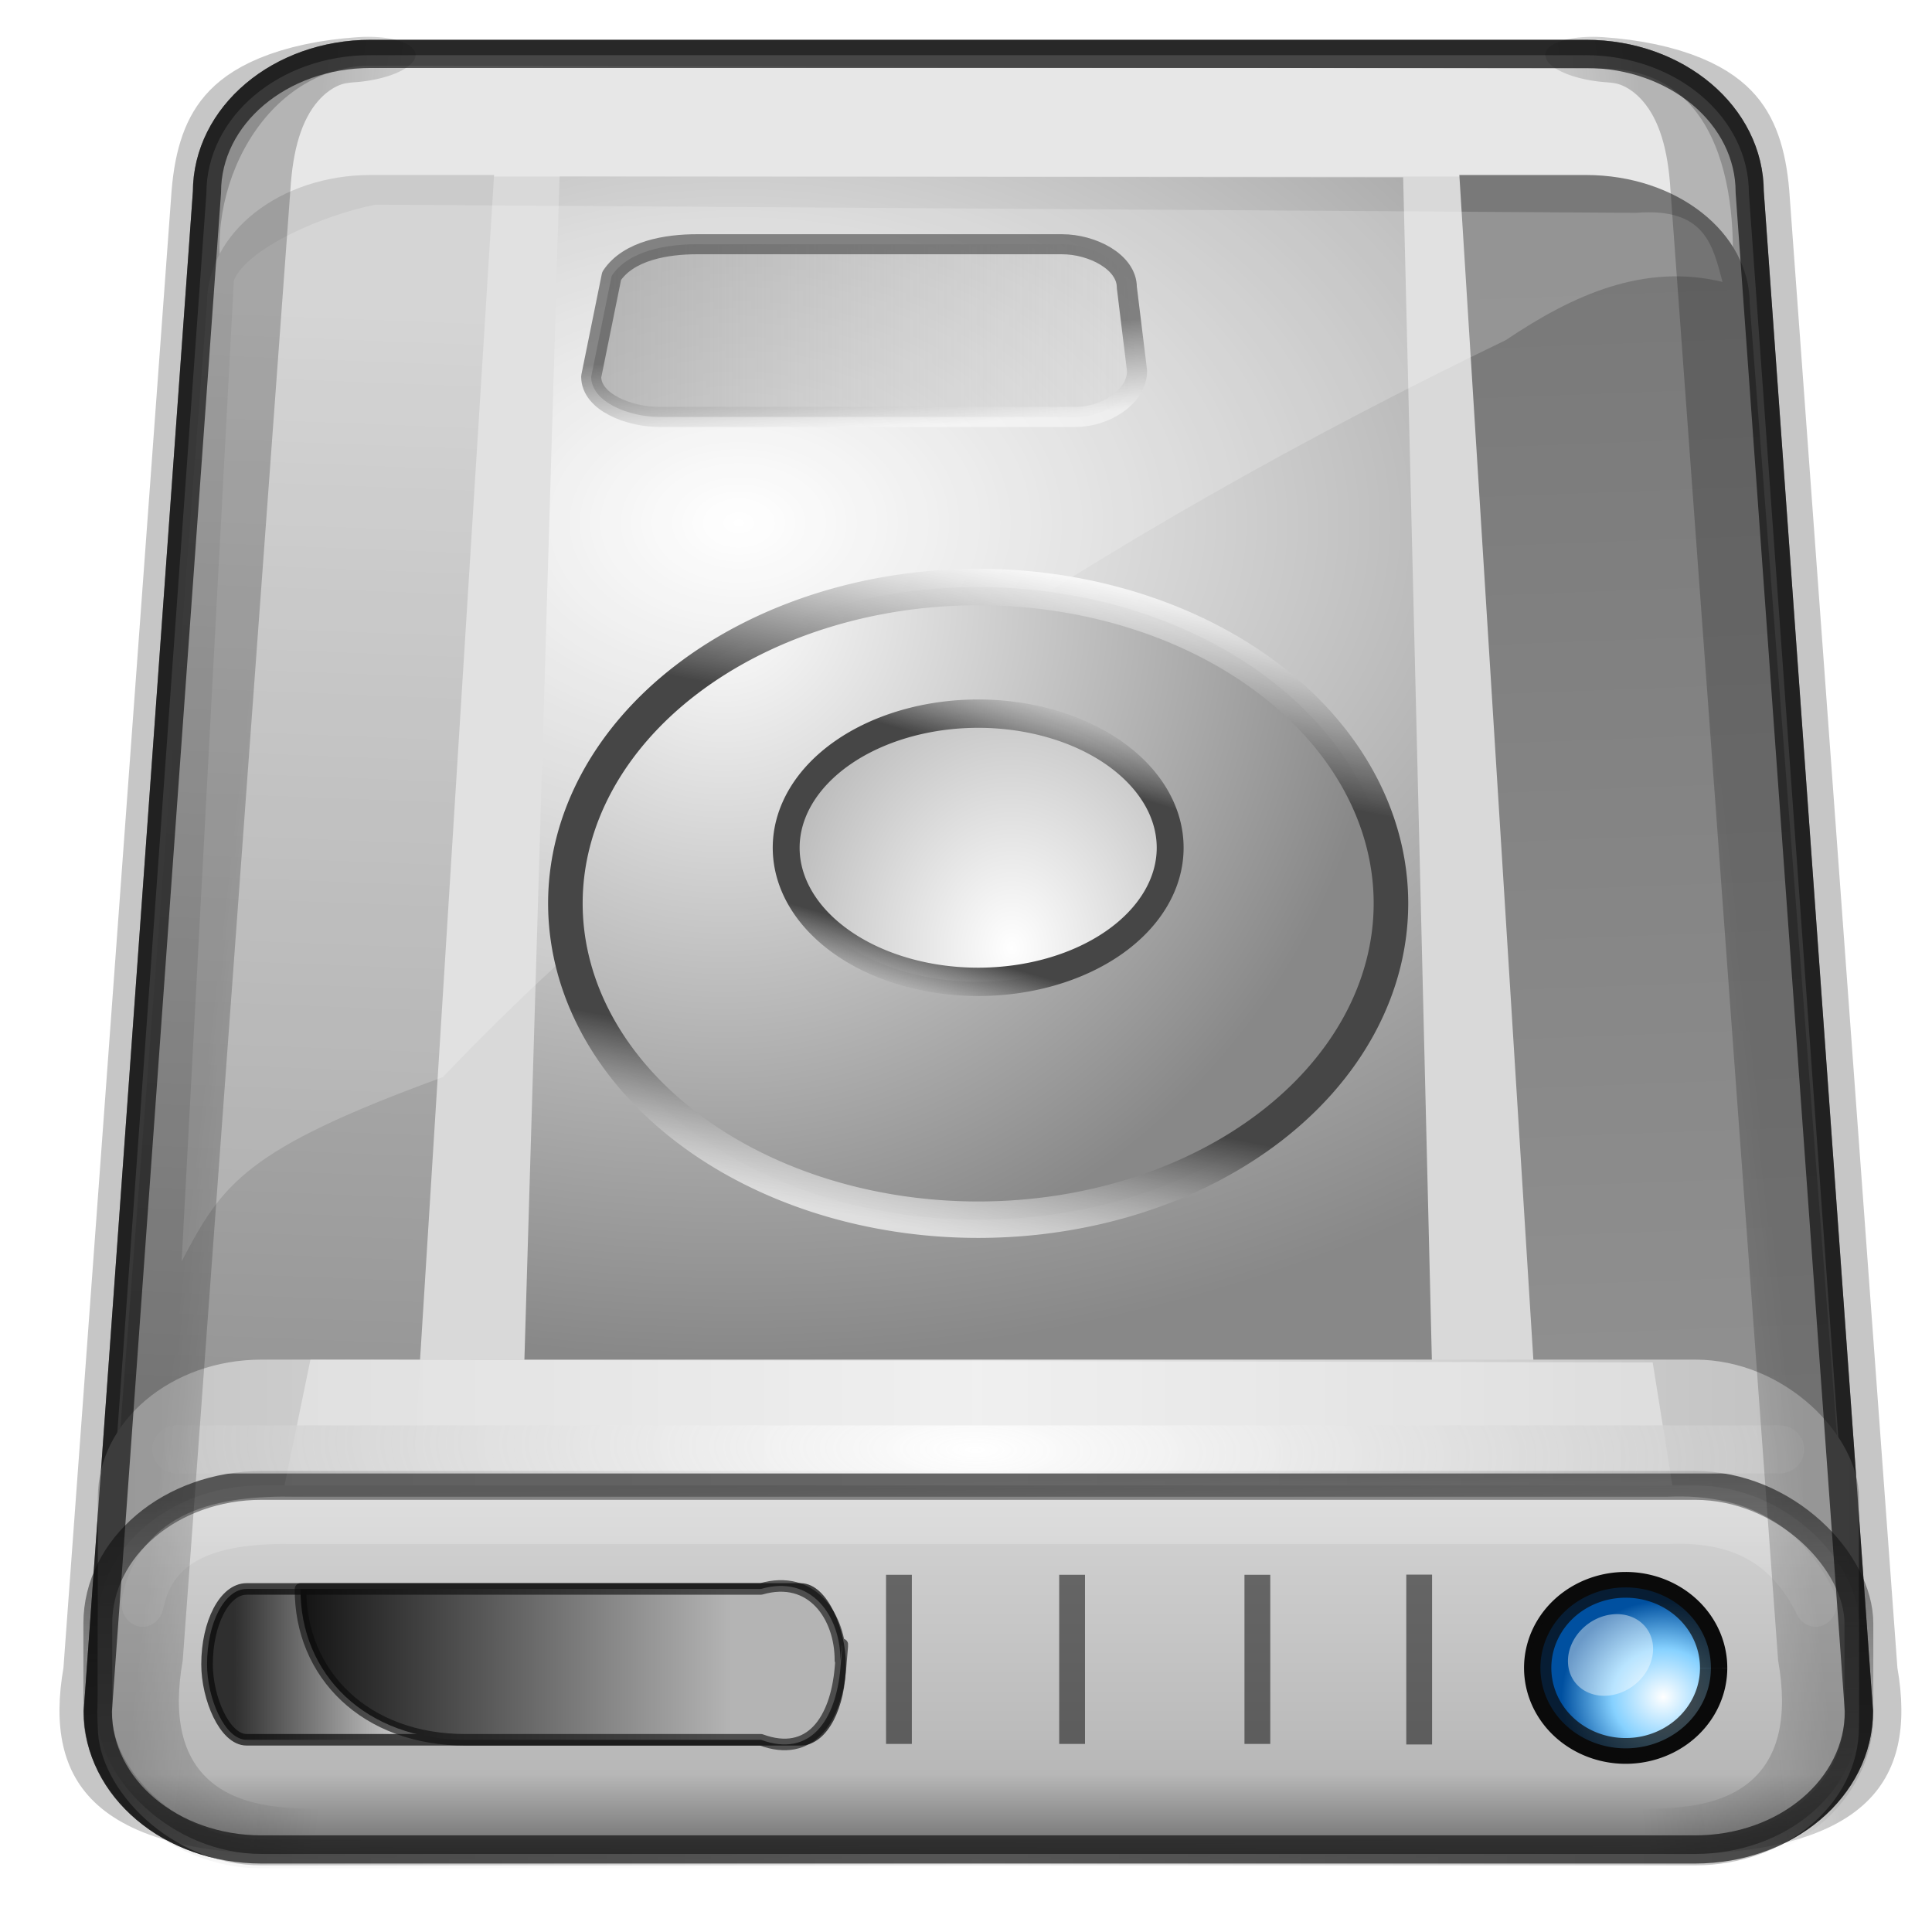 <?xml version="1.0" encoding="UTF-8" standalone="no"?>
<!-- Created with Inkscape (http://www.inkscape.org/) -->
<svg
   xmlns:dc="http://purl.org/dc/elements/1.1/"
   xmlns:cc="http://creativecommons.org/ns#"
   xmlns:rdf="http://www.w3.org/1999/02/22-rdf-syntax-ns#"
   xmlns:svg="http://www.w3.org/2000/svg"
   xmlns="http://www.w3.org/2000/svg"
   xmlns:xlink="http://www.w3.org/1999/xlink"
   xmlns:sodipodi="http://sodipodi.sourceforge.net/DTD/sodipodi-0.dtd"
   xmlns:inkscape="http://www.inkscape.org/namespaces/inkscape"
   sodipodi:docname="drive-harddisk.svg"
   sodipodi:docbase="/home/marco/Scrivania/UltimateGnome/scalable/devices"
   inkscape:version="0.46"
   sodipodi:version="0.32"
   id="svg2963"
   height="48"
   width="48"
   inkscape:output_extension="org.inkscape.output.svg.inkscape"
   version="1.0">
  <sodipodi:namedview
     inkscape:window-y="56"
     inkscape:window-x="22"
     inkscape:window-height="917"
     inkscape:window-width="795"
     stroke="#c17d11"
     fill="#e9b96e"
     inkscape:showpageshadow="false"
     inkscape:document-units="px"
     inkscape:grid-bbox="true"
     showgrid="true"
     inkscape:current-layer="layer3"
     inkscape:cy="10.057054"
     inkscape:cx="25.120553"
     inkscape:zoom="10.650796"
     inkscape:pageshadow="2"
     inkscape:pageopacity="0.0"
     borderopacity="1"
     bordercolor="#000000"
     pagecolor="#ffffff"
     id="base"
     showguides="false"
     inkscape:guide-bbox="true">
    <sodipodi:guide
       orientation="horizontal"
       position="5.178"
       id="guide3818" />
  </sodipodi:namedview>
  <defs
     id="defs3">
    <filter
       inkscape:collect="always"
       id="filter4867"
       x="-0.241"
       y="-0.241"
       width="1.482"
       height="1.482">
      <feGaussianBlur
         inkscape:collect="always"
         id="feGaussianBlur4869"
         stdDeviation="0.374" />
    </filter>
    <filter
       inkscape:collect="always"
       id="filter4915"
       x="-0.016"
       y="-0.543"
       width="1.031"
       height="2.085">
      <feGaussianBlur
         inkscape:collect="always"
         id="feGaussianBlur4917"
         stdDeviation="0.226" />
    </filter>
    <filter
       inkscape:collect="always"
       id="filter3768">
      <feGaussianBlur
         inkscape:collect="always"
         id="feGaussianBlur3770"
         stdDeviation="0.449" />
    </filter>
    <linearGradient
       inkscape:collect="always"
       id="linearGradient3784-894"
       y2="40.639"
       y1="38.947"
       gradientTransform="translate(11.531,-11.884)"
       x2="15"
       gradientUnits="userSpaceOnUse"
       xlink:href="#linearGradient4919-275-563"
       x1="15" />
    <linearGradient
       inkscape:collect="always"
       id="linearGradient4919-275-563">
      <stop
         offset="0"
         id="stop3312"
         style="stop-color:#0a0a0a;stop-opacity:1;" />
      <stop
         offset="1"
         id="stop3314"
         style="stop-color:#0a0a0a;stop-opacity:0;" />
    </linearGradient>
    <linearGradient
       inkscape:collect="always"
       id="linearGradient3751-591"
       y2="52.673"
       y1="44.157"
       gradientTransform="matrix(1.356,0,0,1.144,-78.756,-13.913)"
       x2="71.166"
       gradientUnits="userSpaceOnUse"
       xlink:href="#linearGradient4733-774-600"
       x1="71.166" />
    <linearGradient
       id="linearGradient4733-774-600">
      <stop
         offset="0"
         id="stop3318"
         style="stop-color:#d6d6d6;stop-opacity:1;" />
      <stop
         offset="0.768"
         id="stop3320"
         style="stop-color:#b7b7b7;stop-opacity:1;" />
      <stop
         offset="1"
         id="stop3322"
         style="stop-color:#626262;stop-opacity:1;" />
    </linearGradient>
    <linearGradient
       inkscape:collect="always"
       id="linearGradient3727-537"
       y2="46.302"
       y1="36.697"
       x2="29.074"
       gradientUnits="userSpaceOnUse"
       xlink:href="#linearGradient3713-937"
       x1="28.886" />
    <linearGradient
       inkscape:collect="always"
       id="linearGradient3713-937">
      <stop
         offset="0"
         id="stop3326"
         style="stop-color:#0a0a0a;stop-opacity:1;" />
      <stop
         offset="1"
         id="stop3328"
         style="stop-color:#0a0a0a;stop-opacity:0;" />
    </linearGradient>
    <linearGradient
       inkscape:collect="always"
       id="linearGradient3742-180"
       y2="-18.107"
       y1="-18.107"
       gradientTransform="matrix(1.356,0,0,1.144,-78.756,60.784)"
       x2="92.123"
       gradientUnits="userSpaceOnUse"
       xlink:href="#linearGradient3716-245-768"
       x1="59.862" />
    <linearGradient
       id="linearGradient3716-245-768">
      <stop
         offset="0"
         id="stop3332"
         style="stop-color:#c4c4c4;stop-opacity:1;" />
      <stop
         offset="0.5"
         id="stop3334"
         style="stop-color:#e6e6e6;stop-opacity:1;" />
      <stop
         offset="1"
         id="stop3336"
         style="stop-color:#bfbfbf;stop-opacity:1;" />
    </linearGradient>
    <linearGradient
       inkscape:collect="always"
       id="linearGradient3821-520"
       y2="40.415"
       y1="40.415"
       gradientTransform="matrix(0.987,0,0,0.887,-0.584,5.493)"
       x2="18.985"
       gradientUnits="userSpaceOnUse"
       xlink:href="#linearGradient4684-919-634"
       x1="8.003" />
    <linearGradient
       id="linearGradient4684-919-634">
      <stop
         offset="0"
         id="stop3340"
         style="stop-color:#111111;stop-opacity:1;" />
      <stop
         offset="1"
         id="stop3342"
         style="stop-color:#b4b4b4;stop-opacity:1;" />
    </linearGradient>
    <linearGradient
       inkscape:collect="always"
       id="linearGradient3824-711-690"
       x1="10.655"
       y1="40.415"
       gradientTransform="matrix(0.987,0,0,0.887,-0.584,5.493)"
       x2="6.479"
       gradientUnits="userSpaceOnUse"
       xlink:href="#linearGradient3658-5-701"
       y2="40.415" />
    <linearGradient
       id="linearGradient3658-5-701">
      <stop
         offset="0"
         id="stop3346"
         style="stop-color:#cbcbcb;stop-opacity:1;" />
      <stop
         offset="1"
         id="stop3348"
         style="stop-color:#2f2f2f;stop-opacity:1;" />
    </linearGradient>
    <linearGradient
       inkscape:collect="always"
       id="linearGradient3814-143"
       y2="9.875"
       y1="9.875"
       gradientTransform="matrix(1.356,0,0,1.144,-3.96,-3.088)"
       x2="23.95"
       gradientUnits="userSpaceOnUse"
       xlink:href="#linearGradient5008-415-835"
       x1="13.55" />
    <linearGradient
       inkscape:collect="always"
       id="linearGradient5008-415-835">
      <stop
         offset="0"
         id="stop3352"
         style="stop-color:#929292;stop-opacity:1;" />
      <stop
         offset="1"
         id="stop3354"
         style="stop-color:#929292;stop-opacity:0;" />
    </linearGradient>
    <linearGradient
       inkscape:collect="always"
       id="linearGradient3816-719"
       y2="4.538"
       y1="11.95"
       gradientTransform="matrix(1.356,0,0,1.144,-3.96,-3.088)"
       x2="19.35"
       gradientUnits="userSpaceOnUse"
       xlink:href="#linearGradient4998-225-993"
       x1="20.087" />
    <linearGradient
       id="linearGradient4998-225-993">
      <stop
         offset="0"
         id="stop3358"
         style="stop-color:#ffffff;stop-opacity:0.777;" />
      <stop
         offset="0.261"
         id="stop3360"
         style="stop-color:#464646;stop-opacity:1;" />
      <stop
         offset="0.776"
         id="stop3362"
         style="stop-color:#464646;stop-opacity:1;" />
      <stop
         offset="1"
         id="stop3364"
         style="stop-color:#aeaeae;stop-opacity:0.678" />
    </linearGradient>
    <radialGradient
       inkscape:collect="always"
       id="radialGradient2815-167"
       r="20.29"
       gradientTransform="matrix(-5.1786113e-2,2.012,-0.858,-2.039482e-2,34.744,-80.058)"
       cx="23.436"
       cy="5.089"
       gradientUnits="userSpaceOnUse"
       xlink:href="#linearGradient3644-929-56"
       fy="5.089"
       fx="23.436" />
    <linearGradient
       id="linearGradient3644-929-56">
      <stop
         offset="0"
         id="stop3368"
         style="stop-color:#ffffff;stop-opacity:1;" />
      <stop
         offset="1"
         id="stop3370"
         style="stop-color:#b6b6b6;stop-opacity:1;" />
    </linearGradient>
    <linearGradient
       inkscape:collect="always"
       id="linearGradient3726-125"
       y2="-19.714"
       y1="-51.847"
       gradientTransform="matrix(1.356,0,0,1.067,-74.382,62.063)"
       x2="85.238"
       gradientUnits="userSpaceOnUse"
       xlink:href="#linearGradient3672-83-153"
       x1="83.703" />
    <linearGradient
       id="linearGradient3672-83-153">
      <stop
         offset="0"
         id="stop3374"
         style="stop-color:#797979;stop-opacity:1;" />
      <stop
         offset="1"
         id="stop3376"
         style="stop-color:#959595;stop-opacity:1;" />
    </linearGradient>
    <radialGradient
       inkscape:collect="always"
       id="radialGradient3810-333"
       r="11.1"
       gradientTransform="matrix(1.332396e-7,1.141,-0.972,1.1355106e-7,31.295,-5.426)"
       cx="24.836"
       cy="6.863"
       gradientUnits="userSpaceOnUse"
       xlink:href="#linearGradient4980-380-969"
       fy="6.863"
       fx="24.836" />
    <linearGradient
       id="linearGradient4980-380-969">
      <stop
         offset="0"
         id="stop3380"
         style="stop-color:#ffffff;stop-opacity:1;" />
      <stop
         offset="1"
         id="stop3382"
         style="stop-color:#888888;stop-opacity:1;" />
    </linearGradient>
    <linearGradient
       inkscape:collect="always"
       id="linearGradient3812-914"
       y2="25.1"
       y1="15.9"
       x2="22.725"
       gradientUnits="userSpaceOnUse"
       xlink:href="#linearGradient3725-776-438"
       x1="25.275" />
    <linearGradient
       id="linearGradient3725-776-438">
      <stop
         offset="0"
         id="stop3386"
         style="stop-color:#ffffff;stop-opacity:0.777;" />
      <stop
         offset="0.261"
         id="stop3388"
         style="stop-color:#464646;stop-opacity:1;" />
      <stop
         offset="0.776"
         id="stop3390"
         style="stop-color:#464646;stop-opacity:1;" />
      <stop
         offset="1"
         id="stop3392"
         style="stop-color:#ffffff;stop-opacity:0.68;" />
    </linearGradient>
    <linearGradient
       inkscape:collect="always"
       id="linearGradient3766-773"
       y2="40.645"
       y1="38.947"
       gradientTransform="translate(53.042,-59.878)"
       x2="15"
       gradientUnits="userSpaceOnUse"
       xlink:href="#linearGradient4223-299-430-195"
       x1="15" />
    <linearGradient
       id="linearGradient4223-299-430-195">
      <stop
         offset="0"
         id="stop3396"
         style="stop-color:#ffffff;stop-opacity:1;" />
      <stop
         offset="1"
         id="stop3398"
         style="stop-color:#ffffff;stop-opacity:0.598;" />
    </linearGradient>
    <radialGradient
       inkscape:collect="always"
       id="radialGradient3801-208"
       r="1.863"
       cx="39.938"
       cy="42.188"
       gradientUnits="userSpaceOnUse"
       xlink:href="#linearGradient3665-990-576"
       fy="42.188"
       fx="39.938" />
    <linearGradient
       id="linearGradient3665-990-576">
      <stop
         offset="0"
         id="stop3402"
         style="stop-color:#ffffff;stop-opacity:1;" />
      <stop
         offset="0.5"
         id="stop3404"
         style="stop-color:#86d1ff;stop-opacity:1;" />
      <stop
         offset="1"
         id="stop3406"
         style="stop-color:#0050a0;stop-opacity:1;" />
    </linearGradient>
    <radialGradient
       inkscape:collect="always"
       id="radialGradient3720-330"
       r="8.554"
       gradientTransform="matrix(3.546,0,0,2.431,-224.042,109.179)"
       cx="68.358"
       cy="-39.57"
       gradientUnits="userSpaceOnUse"
       xlink:href="#linearGradient3688-56-309"
       fy="-39.57"
       fx="68.358" />
    <linearGradient
       id="linearGradient3688-56-309">
      <stop
         offset="0"
         id="stop3410"
         style="stop-color:#ffffff;stop-opacity:1;" />
      <stop
         offset="1"
         id="stop3412"
         style="stop-color:#888888;stop-opacity:1;" />
    </linearGradient>
    <radialGradient
       inkscape:collect="always"
       id="radialGradient3806-183"
       r="11.1"
       gradientTransform="matrix(-1.5089728e-2,1.535,-1.569,-1.5422034e-2,37.862,-14.117)"
       cx="17.026"
       cy="13.135"
       gradientUnits="userSpaceOnUse"
       xlink:href="#linearGradient4980-236-122"
       fy="13.135"
       fx="17.026" />
    <linearGradient
       id="linearGradient4980-236-122">
      <stop
         offset="0"
         id="stop3416"
         style="stop-color:#ffffff;stop-opacity:1;" />
      <stop
         offset="1"
         id="stop3418"
         style="stop-color:#888888;stop-opacity:1;" />
    </linearGradient>
    <linearGradient
       inkscape:collect="always"
       id="linearGradient3808-838"
       y2="27.475"
       y1="11.15"
       x2="22.6"
       gradientUnits="userSpaceOnUse"
       xlink:href="#linearGradient3725-60-55"
       x1="25.65" />
    <linearGradient
       id="linearGradient3725-60-55">
      <stop
         offset="0"
         id="stop3422"
         style="stop-color:#ffffff;stop-opacity:0.777;" />
      <stop
         offset="0.261"
         id="stop3424"
         style="stop-color:#464646;stop-opacity:1;" />
      <stop
         offset="0.776"
         id="stop3426"
         style="stop-color:#464646;stop-opacity:1;" />
      <stop
         offset="1"
         id="stop3428"
         style="stop-color:#ffffff;stop-opacity:0.68;" />
    </linearGradient>
    <linearGradient
       inkscape:collect="always"
       id="linearGradient3712-677"
       y2="-25.291"
       y1="-51.448"
       gradientTransform="matrix(1.356,0,0,1.067,-74.382,62.063)"
       x2="60.266"
       gradientUnits="userSpaceOnUse"
       xlink:href="#linearGradient3658-29-921"
       x1="61.549" />
    <linearGradient
       id="linearGradient3658-29-921">
      <stop
         offset="0"
         id="stop3432"
         style="stop-color:#cbcbcb;stop-opacity:1;" />
      <stop
         offset="1"
         id="stop3434"
         style="stop-color:#959595;stop-opacity:1;" />
    </linearGradient>
    <linearGradient
       inkscape:collect="always"
       id="linearGradient3778-827"
       y2="40.639"
       y1="38.947"
       gradientTransform="translate(11.531,-11.884)"
       x2="15"
       gradientUnits="userSpaceOnUse"
       xlink:href="#linearGradient4919-275-268"
       x1="15" />
    <linearGradient
       inkscape:collect="always"
       id="linearGradient4919-275-268">
      <stop
         offset="0"
         id="stop3439"
         style="stop-color:#0a0a0a;stop-opacity:1;" />
      <stop
         offset="1"
         id="stop3441"
         style="stop-color:#0a0a0a;stop-opacity:0;" />
    </linearGradient>
    <radialGradient
       inkscape:collect="always"
       id="radialGradient3768-230"
       r="20.219"
       gradientTransform="matrix(2.829,4.3369691e-2,-1.4341274e-2,0.936,-42.226,12.639)"
       cx="23.288"
       cy="25.757"
       gradientUnits="userSpaceOnUse"
       xlink:href="#linearGradient4931-494-842"
       fy="25.757"
       fx="23.288" />
    <linearGradient
       id="linearGradient4931-494-842">
      <stop
         offset="0"
         id="stop3445"
         style="stop-color:#ffffff;stop-opacity:1;" />
      <stop
         offset="1"
         id="stop3447"
         style="stop-color:#474747;stop-opacity:0;" />
    </linearGradient>
  </defs>
  <g
     inkscape:groupmode="layer"
     id="layer2"
     inkscape:label="shadow"
     style="opacity:1;display:inline">
    <path
       id="path3729"
       d="M 9.211,1.339 L 39.403,1.339 C 41.657,1.339 43.471,2.87 43.471,4.773 L 46.184,42.516 C 46.184,44.418 44.369,45.949 42.115,45.949 L 6.498,45.949 C 4.244,45.949 2.43,44.418 2.43,42.516 L 5.142,4.773 C 5.142,2.87 6.957,1.339 9.211,1.339 z "
       style="color:#000000;fill:none;fill-opacity:1;fill-rule:evenodd;stroke:#0a0a0a;stroke-width:0.7;stroke-linecap:butt;stroke-linejoin:round;marker:none;marker-start:none;marker-mid:none;marker-end:none;stroke-miterlimit:4;stroke-dasharray:none;stroke-dashoffset:0;stroke-opacity:0.645;visibility:visible;display:inline;overflow:visible;enable-background:accumulate;filter:url(#filter3768)"
       sodipodi:nodetypes="ccccccccc" />
  </g>
  <g
     inkscape:groupmode="layer"
     id="layer1"
     inkscape:label="base"
     style="display:inline">
    <g
       id="g2807"
       transform="matrix(1.356,0,0,1.144,-79.45,53.363)">
      <path
         id="rect2757"
         d="M 65.373,-45.448 L 87.635,-45.448 C 89.297,-45.448 90.635,-44.11 90.635,-42.448 L 92.635,-9.468 C 92.635,-7.806 91.297,-6.468 89.635,-6.468 L 63.373,-6.468 C 61.711,-6.468 60.373,-7.806 60.373,-9.468 L 62.373,-42.448 C 62.373,-44.11 63.711,-45.448 65.373,-45.448 z "
         style="color:#000000;fill:url(#radialGradient2815-167);fill-opacity:1;fill-rule:evenodd;stroke:none;stroke-width:0.562;stroke-linecap:butt;stroke-linejoin:round;marker:none;marker-start:none;marker-mid:none;marker-end:none;stroke-miterlimit:4;stroke-dasharray:none;stroke-dashoffset:0;stroke-opacity:0.519;visibility:visible;display:inline;overflow:visible;enable-background:accumulate"
         sodipodi:nodetypes="ccccccccc" />
      <path
         id="rect2802"
         d="M 67.106,-42.811 L 85.901,-42.811 L 87.901,-6.821 L 65.106,-6.821 L 67.106,-42.811 z "
         style="opacity:0.482;color:#000000;fill:#ffffff;fill-opacity:1;fill-rule:evenodd;stroke:none;stroke-width:1px;stroke-linecap:butt;stroke-linejoin:miter;marker:none;marker-start:none;marker-mid:none;marker-end:none;stroke-miterlimit:4;stroke-dasharray:none;stroke-dashoffset:0;stroke-opacity:1;visibility:visible;display:inline;overflow:visible;enable-background:accumulate"
         sodipodi:nodetypes="ccccc" />
    </g>
    <path
       d="M 9.012,1.635 C 6.386,1.827 4.914,5.019 5.635,7.429 L 10.165,4.39 L 37.988,4.39 L 42.978,7.429 C 43.222,5.491 43.045,1.648 39.749,1.707 L 9.012,1.635 z "
       id="path3770"
       style="opacity:0.667;fill:#ffffff;fill-opacity:1;fill-rule:evenodd;stroke:none;stroke-width:1px;stroke-linecap:butt;stroke-linejoin:miter;stroke-opacity:1;display:inline"
       sodipodi:nodetypes="ccccccc" />
  </g>
  <g
     inkscape:groupmode="layer"
     id="layer4"
     inkscape:label="sections"
     style="display:inline">
    <path
       d="M 13.902,4.386 L 12.667,45.954 L 35.87,45.973 L 34.861,4.406 L 13.902,4.386 z "
       id="path2850"
       style="opacity:1;color:#000000;fill:url(#radialGradient3720-330);fill-opacity:1;fill-rule:evenodd;stroke:none;stroke-width:0.559;stroke-linecap:butt;stroke-linejoin:round;marker:none;marker-start:none;marker-mid:none;marker-end:none;stroke-miterlimit:4;stroke-dasharray:none;stroke-dashoffset:0;stroke-opacity:1;visibility:visible;display:inline;overflow:visible;enable-background:accumulate"
       sodipodi:nodetypes="ccccc" />
    <path
       d="M 38.856,45.951 L 36.257,4.348 L 39.403,4.348 C 41.657,4.348 43.471,5.776 43.471,7.55 L 46.184,42.749 C 46.184,44.523 44.369,45.951 42.115,45.951 L 38.856,45.951 z "
       id="path2848"
       style="opacity:1;color:#000000;fill:url(#linearGradient3726-125);fill-opacity:1;fill-rule:evenodd;stroke:none;stroke-width:0.059;stroke-linecap:butt;stroke-linejoin:round;marker:none;marker-start:none;marker-mid:none;marker-end:none;stroke-miterlimit:4;stroke-dasharray:none;stroke-dashoffset:0;stroke-opacity:1;visibility:visible;display:inline;overflow:visible;enable-background:accumulate" />
    <path
       d="M 12.275,4.348 L 9.676,45.951 L 6.498,45.951 C 4.244,45.951 2.43,44.523 2.43,42.749 L 5.142,7.55 C 5.142,5.776 6.957,4.348 9.211,4.348 L 12.275,4.348 z "
       id="path2819"
       style="color:#000000;fill:url(#linearGradient3712-677);fill-opacity:1;fill-rule:evenodd;stroke:none;stroke-width:0.559;stroke-linecap:butt;stroke-linejoin:round;marker:none;marker-start:none;marker-mid:none;marker-end:none;stroke-miterlimit:4;stroke-dashoffset:0;stroke-opacity:1;visibility:visible;display:inline;overflow:visible;enable-background:accumulate" />
  </g>
  <g
     inkscape:groupmode="layer"
     id="layer3"
     inkscape:label="reflex"
     style="display:inline">
    <rect
       id="rect2763"
       x="2.43"
       y="33.779"
       width="43.754"
       height="12.565"
       ry="3.433"
       rx="4.069"
       style="opacity:0.99;color:#000000;fill:url(#linearGradient3742-180);fill-opacity:1;fill-rule:evenodd;stroke:none;stroke-width:0.683;stroke-linecap:butt;stroke-linejoin:round;marker:none;marker-start:none;marker-mid:none;marker-end:none;stroke-miterlimit:4;stroke-dasharray:none;stroke-dashoffset:0;stroke-opacity:1;visibility:visible;display:inline;overflow:visible;enable-background:accumulate" />
    <path
       d="M 7.713,33.779 L 6.991,37.284 L 41.622,37.355 L 41.061,33.85 L 7.713,33.779 z "
       id="path4739"
       style="opacity:0.392;fill:#ffffff;fill-opacity:1;fill-rule:evenodd;stroke:none;stroke-width:1px;stroke-linecap:butt;stroke-linejoin:miter;stroke-opacity:1;display:inline" />
    <rect
       id="rect2767"
       x="2.43"
       y="36.905"
       width="43.754"
       height="9.156"
       ry="3.433"
       rx="4.069"
       style="opacity:1;color:#000000;fill:url(#linearGradient3751-591);fill-opacity:1;fill-rule:evenodd;stroke:url(#linearGradient3727-537);stroke-width:0.716;stroke-linecap:butt;stroke-linejoin:round;marker:none;marker-start:none;marker-mid:none;marker-end:none;stroke-miterlimit:4;stroke-dasharray:none;stroke-dashoffset:0;stroke-opacity:0.601;visibility:visible;display:inline;overflow:visible;enable-background:accumulate" />
    <path
       id="path4873"
       d="M 56.792,-18.991 C 57.13,-20.444 58.587,-20.778 60.417,-20.741 L 92.729,-20.741 C 94.657,-20.824 95.628,-20.069 96.229,-18.991"
       transform="matrix(1.054,0,0,1.175,-56.316,62.145)"
       style="opacity:0.482;fill:none;fill-rule:evenodd;stroke:url(#linearGradient3766-773);stroke-width:1px;stroke-linecap:round;stroke-linejoin:miter;stroke-opacity:1;display:inline;filter:url(#filter4915)"
       sodipodi:nodetypes="cccc" />
    <path
       id="path4927"
       d="M 7.194,37.75 L 39.507,37.75"
       transform="matrix(1.232,0,0,1.196,-4.463,-9.139)"
       style="fill:none;fill-rule:evenodd;stroke:url(#radialGradient3768-230);stroke-width:1px;stroke-linecap:round;stroke-linejoin:miter;stroke-opacity:1;display:inline;filter:url(#filter4915)"
       sodipodi:nodetypes="cc" />
    <path
       id="path3695"
       d="M 5.81,6.97 C 6.129,6.175 8.005,5.348 9.326,5.085 L 40.642,5.288 C 42.367,5.147 42.551,6.097 42.796,7.004 C 40.852,6.537 39.104,7.31 37.413,8.449 C 27.457,13.256 18.168,19.258 11.003,26.761 C 6.087,28.553 5.522,29.41 4.513,31.339 L 5.81,6.97 z "
       style="opacity:0.201;fill:#ffffff;fill-opacity:1;fill-rule:evenodd;stroke:none;stroke-width:1px;stroke-linecap:butt;stroke-linejoin:miter;stroke-opacity:1;display:inline"
       sodipodi:nodetypes="cccccccc" />
    <path
       id="path4943"
       d="M 15.869,27.353 C 15.882,26.6 16.859,26.389 18.689,26.427 L 51.265,26.954 C 53.771,26.897 55.18,27.413 55.261,28.812"
       transform="matrix(-0.13,1.124,2.963,-0.186,-70.142,-11.265)"
       style="opacity:0.482;fill:none;fill-rule:evenodd;stroke:url(#linearGradient3778-827);stroke-width:1px;stroke-linecap:round;stroke-linejoin:miter;stroke-opacity:1;display:inline;filter:url(#filter4915)"
       sodipodi:nodetypes="cccc" />
    <path
       id="path3782"
       d="M 15.869,27.353 C 15.882,26.6 16.859,26.389 18.689,26.427 L 51.265,26.954 C 53.771,26.897 55.18,27.413 55.261,28.812"
       transform="matrix(0.13,1.124,-2.963,-0.186,118.859,-11.265)"
       style="opacity:0.482;fill:none;fill-rule:evenodd;stroke:url(#linearGradient3784-894);stroke-width:1px;stroke-linecap:round;stroke-linejoin:miter;stroke-opacity:1;display:inline;filter:url(#filter4915)"
       sodipodi:nodetypes="cccc" />
    <rect
       id="rect4654"
       x="5.144"
       y="39.477"
       width="15.727"
       height="3.747"
       ry="2.104"
       rx="0.981"
       style="color:#000000;fill:url(#linearGradient3824-711-690);fill-opacity:1;fill-rule:evenodd;stroke:#0a0a0a;stroke-width:0.287;stroke-linecap:butt;stroke-linejoin:round;marker:none;marker-start:none;marker-mid:none;marker-end:none;stroke-miterlimit:4;stroke-dasharray:none;stroke-dashoffset:0;stroke-opacity:0.719;visibility:visible;display:inline;overflow:visible;enable-background:accumulate" />
    <path
       id="rect4656"
       d="M 7.466,39.477 L 18.906,39.477 C 20.169,39.108 20.885,40.163 20.88,41.252 C 20.88,41.252 20.988,40.241 20.88,41.45 C 20.766,42.729 20.138,43.68 18.906,43.225 L 11.583,43.225 C 9.072,43.234 7.455,41.59 7.466,39.477 z "
       style="color:#000000;fill:url(#linearGradient3821-520);fill-opacity:1;fill-rule:evenodd;stroke:#0a0a0a;stroke-width:0.287;stroke-linecap:butt;stroke-linejoin:round;marker:none;marker-start:none;marker-mid:none;marker-end:none;stroke-miterlimit:4;stroke-dasharray:none;stroke-dashoffset:0;stroke-opacity:0.608;visibility:visible;display:inline;overflow:visible;enable-background:accumulate"
       sodipodi:nodetypes="ccczccc" />
    <path
       id="path4709"
       d="M 22.334,39.125 L 22.334,43.327"
       style="opacity:0.528;fill:none;fill-rule:evenodd;stroke:#0a0a0a;stroke-width:0.641;stroke-linecap:butt;stroke-linejoin:miter;stroke-miterlimit:4;stroke-dasharray:none;stroke-opacity:1;display:inline" />
    <path
       id="path4711"
       d="M 26.636,39.125 L 26.636,43.327"
       style="opacity:0.528;fill:none;fill-rule:evenodd;stroke:#0a0a0a;stroke-width:0.641;stroke-linecap:butt;stroke-linejoin:miter;stroke-miterlimit:4;stroke-dasharray:none;stroke-opacity:1;display:inline" />
    <path
       id="path4713"
       d="M 31.239,39.125 L 31.239,43.327"
       style="opacity:0.528;fill:none;fill-rule:evenodd;stroke:#0a0a0a;stroke-width:0.641;stroke-linecap:butt;stroke-linejoin:miter;stroke-miterlimit:4;stroke-dasharray:none;stroke-opacity:1;display:inline" />
    <path
       d="M 35.259,39.121 L 35.259,43.341 L 35.259,39.121 z "
       id="path4715"
       style="opacity:0.528;fill:none;fill-rule:evenodd;stroke:#0a0a0a;stroke-width:0.641;stroke-linecap:butt;stroke-linejoin:miter;stroke-miterlimit:4;stroke-dasharray:none;stroke-opacity:1;display:inline" />
    <g
       id="g2728"
       transform="matrix(1.356,0,0,1.28,-14.735,-22.199)"
       style="display:inline">
      <path
         d="M 40.812,41.625 A 1.562,1.562 0 1 1 40.812,41.624"
         id="path4741"
         sodipodi:end="6.2825619"
         sodipodi:cx="39.25"
         sodipodi:cy="41.625"
         transform="translate(1.402,8.092)"
         sodipodi:open="true"
         sodipodi:start="0"
         sodipodi:type="arc"
         style="color:#000000;fill:none;fill-opacity:1;fill-rule:evenodd;stroke:#0a0a0a;stroke-width:0.6;stroke-linecap:butt;stroke-linejoin:round;marker:none;marker-start:none;marker-mid:none;marker-end:none;stroke-miterlimit:4;stroke-dasharray:none;stroke-dashoffset:0;stroke-opacity:1;visibility:visible;display:inline;overflow:visible;filter:url(#filter4867);enable-background:accumulate"
         sodipodi:ry="1.5625"
         sodipodi:rx="1.5625" />
      <path
         sodipodi:start="0"
         id="path4719"
         sodipodi:end="6.2825619"
         sodipodi:cx="39.25"
         sodipodi:cy="41.625"
         transform="translate(1.402,8.092)"
         sodipodi:open="true"
         d="M 40.812,41.625 A 1.562,1.562 0 1 1 40.812,41.624"
         sodipodi:type="arc"
         style="color:#000000;fill:url(#radialGradient3801-208);fill-opacity:1;fill-rule:evenodd;stroke:#0a0a0a;stroke-width:0.4;stroke-linecap:butt;stroke-linejoin:round;marker:none;marker-start:none;marker-mid:none;marker-end:none;stroke-miterlimit:4;stroke-dasharray:none;stroke-dashoffset:0;stroke-opacity:0.719;visibility:visible;display:inline;overflow:visible;enable-background:accumulate"
         sodipodi:ry="1.5625"
         sodipodi:rx="1.5625" />
      <path
         sodipodi:start="0"
         id="path4729"
         sodipodi:end="6.2825619"
         sodipodi:cx="39.25"
         sodipodi:cy="41.625"
         transform="matrix(0.347,0.308,-0.359,0.403,41.698,20.602)"
         sodipodi:open="true"
         d="M 40.812,41.625 A 1.562,1.562 0 1 1 40.812,41.624"
         sodipodi:type="arc"
         style="opacity:0.417;color:#000000;fill:#ffffff;fill-opacity:1;fill-rule:evenodd;stroke:none;stroke-width:0.6;stroke-linecap:butt;stroke-linejoin:round;marker:none;marker-start:none;marker-mid:none;marker-end:none;stroke-miterlimit:4;stroke-dasharray:none;stroke-dashoffset:0;stroke-opacity:0.719;visibility:visible;display:inline;overflow:visible;enable-background:accumulate"
         sodipodi:ry="1.5625"
         sodipodi:rx="1.5625" />
    </g>
    <path
       sodipodi:start="0"
       id="path4948"
       sodipodi:end="6.2825619"
       sodipodi:cx="23.625"
       sodipodi:cy="19.3125"
       transform="matrix(0.954,0,0,1.006,1.764,3.018)"
       sodipodi:open="true"
       d="M 34.375,19.312 A 10.75,7.812 0 1 1 34.375,19.308"
       sodipodi:type="arc"
       style="color:#000000;fill:url(#radialGradient3806-183);fill-opacity:1;fill-rule:evenodd;stroke:url(#linearGradient3808-838);stroke-width:0.9;stroke-linecap:round;stroke-linejoin:round;marker:none;marker-start:none;marker-mid:none;marker-end:none;stroke-miterlimit:4;stroke-dasharray:none;stroke-dashoffset:0;stroke-opacity:1;visibility:visible;display:inline;overflow:visible;enable-background:accumulate"
       sodipodi:ry="7.8125"
       sodipodi:rx="10.75" />
    <path
       sodipodi:start="0"
       id="path4956"
       sodipodi:end="6.2825619"
       sodipodi:cx="23.75"
       sodipodi:cy="20.4375"
       transform="matrix(0.954,0,0,1.006,1.645,0.503)"
       sodipodi:open="true"
       d="M 28.75,20.438 A 5,3.312 0 1 1 28.75,20.435"
       sodipodi:type="arc"
       style="color:#000000;fill:url(#radialGradient3810-333);fill-opacity:1;fill-rule:evenodd;stroke:url(#linearGradient3812-914);stroke-width:0.7;stroke-linecap:round;stroke-linejoin:round;marker:none;marker-start:none;marker-mid:none;marker-end:none;stroke-miterlimit:4;stroke-dasharray:none;stroke-dashoffset:0;stroke-opacity:1;visibility:visible;display:inline;overflow:visible;enable-background:accumulate"
       sodipodi:ry="3.3125"
       sodipodi:rx="5" />
    <path
       id="rect4992"
       d="M 17.316,6.068 L 26.385,6.068 C 27.137,6.068 27.996,6.507 27.996,7.141 L 28.25,9.215 C 28.25,9.849 27.476,10.359 26.724,10.359 L 16.383,10.359 C 15.632,10.359 14.688,9.992 14.688,9.358 L 15.196,6.855 C 15.62,6.221 16.564,6.068 17.316,6.068 z "
       style="opacity:0.603;color:#000000;fill:url(#linearGradient3814-143);fill-opacity:1;fill-rule:evenodd;stroke:url(#linearGradient3816-719);stroke-width:0.498;stroke-linecap:round;stroke-linejoin:round;marker:none;marker-start:none;marker-mid:none;marker-end:none;stroke-miterlimit:4;stroke-dasharray:none;stroke-dashoffset:0;stroke-opacity:1;visibility:visible;display:inline;overflow:visible;enable-background:accumulate"
       sodipodi:nodetypes="ccccccccc" />
  </g>
  <g
     inkscape:groupmode="layer"
     id="layer5"
     inkscape:label="border"
     style="display:inline">
    <path
       id="path3728"
       d="M 9.211,1.339 L 39.403,1.339 C 41.657,1.339 43.471,2.87 43.471,4.773 L 46.184,42.516 C 46.184,44.418 44.369,45.949 42.115,45.949 L 6.498,45.949 C 4.244,45.949 2.43,44.418 2.43,42.516 L 5.142,4.773 C 5.142,2.87 6.957,1.339 9.211,1.339 z "
       style="color:#000000;fill:none;fill-opacity:1;fill-rule:evenodd;stroke:#0a0a0a;stroke-width:0.7;stroke-linecap:butt;stroke-linejoin:round;marker:none;marker-start:none;marker-mid:none;marker-end:none;stroke-miterlimit:4;stroke-dasharray:none;stroke-dashoffset:0;stroke-opacity:0.645;visibility:visible;display:inline;overflow:visible;enable-background:accumulate"
       sodipodi:nodetypes="ccccccccc" />
  </g>
</svg>

